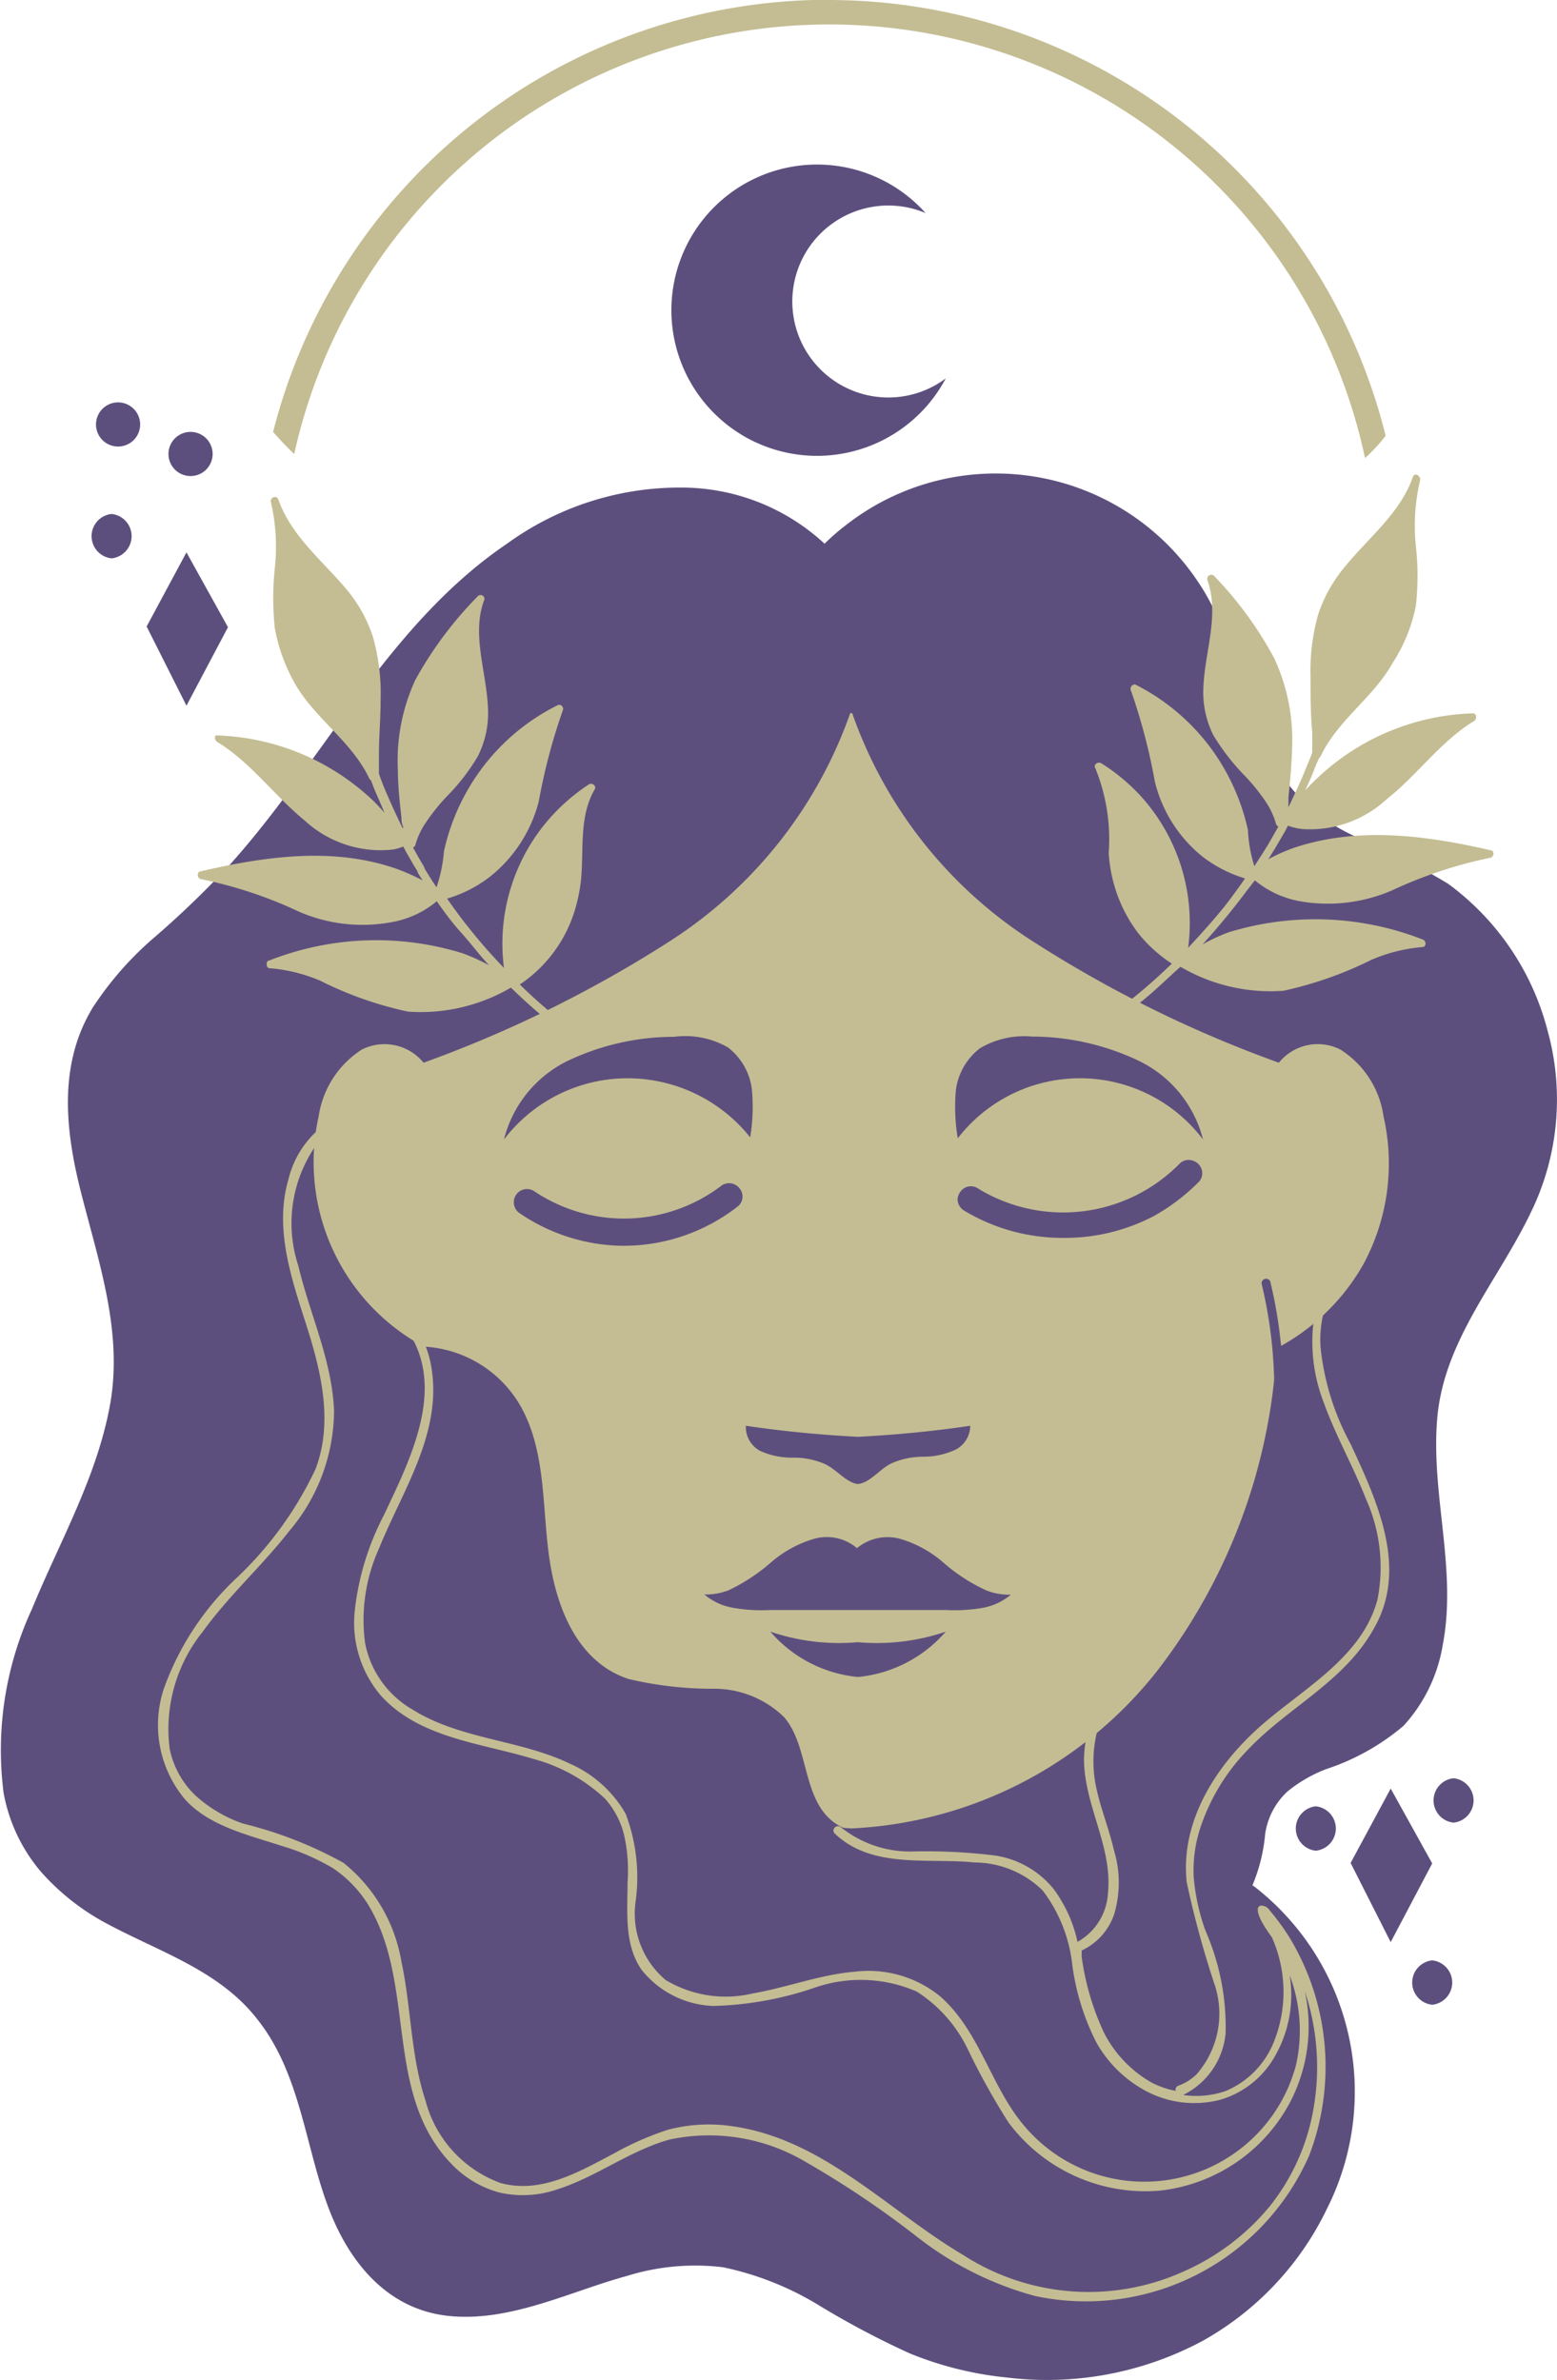 <svg xmlns="http://www.w3.org/2000/svg" viewBox="0 0 64.88 99.18"><defs><style>.cls-1{fill:#c4bd93;}.cls-2{fill:#5d4f7d;}</style></defs><g id="Layer_2" data-name="Layer 2"><g id="OBJECTS"><path class="cls-1" d="M57.74,18.16A23.93,23.93,0,0,0,34.56,0h-.7a23.9,23.9,0,0,0-22.48,18c.28.32.57.63.88.92a22.83,22.83,0,0,1,44.62.17A6.71,6.71,0,0,0,57.74,18.16Z"/><path class="cls-2" d="M59.9,59c-.31,3.2.83,6.36.22,9.55a6.58,6.58,0,0,1-1.63,3.37,9.61,9.61,0,0,1-3.23,1.81,5.88,5.88,0,0,0-1.61.93,3,3,0,0,0-.93,1.77,7.15,7.15,0,0,1-.53,2.14h0l.1.07a10.83,10.83,0,0,1,3,13.42,12.52,12.52,0,0,1-5.18,5.5,13.73,13.73,0,0,1-8.2,1.52,14.45,14.45,0,0,1-4-1,36,36,0,0,1-3.78-2,12.62,12.62,0,0,0-4-1.59,9.6,9.6,0,0,0-4,.36c-2.41.66-4.87,1.93-7.42,1.67s-4.14-2.21-5-4.45c-1-2.6-1.18-5.66-3-7.93-1.56-2-4-2.77-6.18-3.93A9.79,9.79,0,0,1,1.7,78,7,7,0,0,1,.15,74.72a14,14,0,0,1,1.18-7.66c1.15-2.8,2.7-5.48,3.25-8.49s-.44-5.88-1.18-8.78c-.67-2.6-1-5.38.46-7.79a13.74,13.74,0,0,1,2.65-3,39.78,39.78,0,0,0,3.1-3c3.92-4.38,6.58-10,11.53-13.35a12.24,12.24,0,0,1,7.22-2.33,8.77,8.77,0,0,1,6,2.34,8.93,8.93,0,0,1,.87-.76,10.13,10.13,0,0,1,14.68,2.33c1.6,2.35,1.84,5.3,3.27,7.73a7.37,7.37,0,0,0,3.23,2.87,30.92,30.92,0,0,1,3.93,2A11,11,0,0,1,64.5,43a10.72,10.72,0,0,1-.71,7.53C62.44,53.35,60.22,55.79,59.9,59Z"/><path class="cls-1" d="M56.8,52.71a8.93,8.93,0,0,1-3.6,3.48,24,24,0,0,1-5,13.47,17.24,17.24,0,0,1-12.7,6.54,17.28,17.28,0,0,1-12.71-6.54,24,24,0,0,1-5-13.47,8.74,8.74,0,0,1-4.51-9.67,4,4,0,0,1,1.8-2.78,2.1,2.1,0,0,1,2.57.55,51.12,51.12,0,0,0,10.16-5,18.65,18.65,0,0,0,7.62-9.57h.08a18.55,18.55,0,0,0,7.62,9.57,50.59,50.59,0,0,0,10.16,5,2.08,2.08,0,0,1,2.56-.55,3.94,3.94,0,0,1,1.8,2.78A8.83,8.83,0,0,1,56.8,52.71Z"/><path class="cls-2" d="M39.41,68a5.53,5.53,0,0,1-3.66,1.89A5.51,5.51,0,0,1,32.1,68a8.87,8.87,0,0,0,3.65.44A8.9,8.9,0,0,0,39.41,68Z"/><path class="cls-2" d="M26,44.94a6.48,6.48,0,0,0-5,2.55,5,5,0,0,1,2.66-3.28,10.34,10.34,0,0,1,4.43-1,3.57,3.57,0,0,1,2.24.44,2.59,2.59,0,0,1,1,1.75,7.83,7.83,0,0,1-.07,2A6.54,6.54,0,0,0,26,44.94Z"/><path class="cls-2" d="M31.08,59.42c1.55.23,3.11.38,4.67.46,1.57-.08,3.13-.23,4.68-.46a1.13,1.13,0,0,1-.62,1,3.2,3.2,0,0,1-1.34.29,3.24,3.24,0,0,0-1.35.29c-.35.18-.62.49-.95.69a1.08,1.08,0,0,1-.42.16,1,1,0,0,1-.41-.16c-.34-.2-.6-.51-1-.69A3.24,3.24,0,0,0,33,60.75a3.2,3.2,0,0,1-1.34-.29A1.13,1.13,0,0,1,31.08,59.42Z"/><path class="cls-2" d="M50.13,47.49a6.43,6.43,0,0,0-10.22-.05,7.83,7.83,0,0,1-.08-2,2.63,2.63,0,0,1,1-1.75A3.61,3.61,0,0,1,43,43.2a10.37,10.37,0,0,1,4.43,1A5,5,0,0,1,50.13,47.49Z"/><path class="cls-2" d="M41.12,66.29a2.64,2.64,0,0,0,1,.17A2.5,2.5,0,0,1,41,67a6.79,6.79,0,0,1-1.56.1l-3.69,0-3.68,0a6.79,6.79,0,0,1-1.56-.1,2.5,2.5,0,0,1-1.16-.55,2.64,2.64,0,0,0,1-.17,7.73,7.73,0,0,0,1.76-1.15,4.79,4.79,0,0,1,1.82-1,1.94,1.94,0,0,1,1.78.39,2,2,0,0,1,1.79-.39,4.79,4.79,0,0,1,1.82,1A7.31,7.31,0,0,0,41.12,66.29Z"/><path class="cls-2" d="M52.81,86.9a8.56,8.56,0,0,1-4.69,4.26,15.35,15.35,0,0,1-7.58.68,25.75,25.75,0,0,1-6.21-1.58,28,28,0,0,1-5.71-3,29,29,0,0,1-4.92-4.2,28.48,28.48,0,0,1-3.9-5.28A30.38,30.38,0,0,1,17,71.3a32.07,32.07,0,0,1-1.24-7,32.71,32.71,0,0,1,.3-7.06c0-.32.1-.64.16-1a.22.22,0,0,0,.08,0,4.94,4.94,0,0,1,5.42,2.41c1.1,2,.84,4.44,1.23,6.65.34,1.94,1.22,4,3.23,4.67a15.09,15.09,0,0,0,3.61.41,4.17,4.17,0,0,1,2.89,1.19c1.13,1.33.68,3.8,2.47,4.61,1.06.48,2.25,0,3.36,0A2.94,2.94,0,0,1,41,77.73a6.42,6.42,0,0,1,.93,2.76c.14,1.2.11,2.41.3,3.6A5.3,5.3,0,0,0,43.59,87a5.19,5.19,0,0,0,2.62,1.39,5.69,5.69,0,0,0,5.45-2.06,6.79,6.79,0,0,0,1.51-3.72A6.44,6.44,0,0,1,52.81,86.9Z"/><path class="cls-2" d="M30.3,49.72a7,7,0,0,1-8.2.23.18.18,0,0,0-.2.31A7.31,7.31,0,0,0,30.54,50C30.73,49.85,30.49,49.57,30.3,49.72Z"/><path class="cls-2" d="M26,51.92a7.77,7.77,0,0,1-4.35-1.36.55.55,0,0,1,.62-.91,6.7,6.7,0,0,0,7.77-.22h0a.55.55,0,0,1,.78.1.53.53,0,0,1-.09.76,7.73,7.73,0,0,1-4.36,1.62ZM30.53,50Z"/><path class="cls-2" d="M49.4,48.72a7.18,7.18,0,0,1-8.87,1.08c-.2-.12-.37.21-.16.34a7.62,7.62,0,0,0,7.55.15A7.35,7.35,0,0,0,49.68,49C49.84,48.79,49.56,48.55,49.4,48.72Z"/><path class="cls-2" d="M44.28,51.59a7.94,7.94,0,0,1-4.11-1.14A.57.57,0,0,1,39.9,50a.61.61,0,0,1,.29-.49.53.53,0,0,1,.53,0,6.8,6.8,0,0,0,8.42-1h0a.53.53,0,0,1,.53-.15.57.57,0,0,1,.41.4.52.52,0,0,1-.14.51,8.45,8.45,0,0,1-1.84,1.4A8,8,0,0,1,44.28,51.59Z"/><path class="cls-2" d="M52.93,53.4a.19.19,0,0,0-.36.1,18.79,18.79,0,0,1,.5,5.44c0,.23.35.23.37,0A19.13,19.13,0,0,0,52.93,53.4Z"/><path class="cls-1" d="M56.28,60.18a10.73,10.73,0,0,1-1.25-4A4.54,4.54,0,0,1,56,53a3.27,3.27,0,0,1,.63-.55c.2-.13,0-.45-.18-.32a4.07,4.07,0,0,0-1.68,2.7,7,7,0,0,0,.39,3.62c.49,1.37,1.22,2.64,1.75,4a6.94,6.94,0,0,1,.49,4.21c-.63,2.37-3,3.66-4.74,5.16-1.89,1.62-3.49,4-3.21,6.62a40,40,0,0,0,1.17,4.29,3.84,3.84,0,0,1-.76,3.72,2.11,2.11,0,0,1-.75.47.18.18,0,0,0-.12.22A3.77,3.77,0,0,1,48,86.8,5,5,0,0,1,46,84.71a11,11,0,0,1-.93-3.18,2,2,0,0,0,0-.24,2.58,2.58,0,0,0,1.35-1.49,4.62,4.62,0,0,0,0-2.68c-.23-1-.62-1.89-.79-2.88a5.17,5.17,0,0,1,.22-2.53,5.26,5.26,0,0,1,1.59-2.3c.18-.15-.08-.41-.27-.26a5.63,5.63,0,0,0-2,4.15c0,1.92,1.19,3.65,1,5.58a2.49,2.49,0,0,1-1.27,2.05,5.75,5.75,0,0,0-1-2.21,3.89,3.89,0,0,0-2.44-1.39,23.43,23.43,0,0,0-3.35-.17,4.61,4.61,0,0,1-3.06-1c-.18-.17-.44.09-.26.26,1.56,1.48,3.87,1,5.82,1.2a4.08,4.08,0,0,1,2.84,1.17,6.23,6.23,0,0,1,1.23,3.08,10,10,0,0,0,1,3.24,5.14,5.14,0,0,0,2.14,2.07,4.28,4.28,0,0,0,3.06.32,3.86,3.86,0,0,0,2.22-1.76,5.13,5.13,0,0,0,.64-3.42A6.53,6.53,0,0,1,54,86.08a6.54,6.54,0,0,1-11.3,2.54c-1.42-1.65-1.87-4-3.56-5.45a4.73,4.73,0,0,0-3.5-1c-1.46.12-2.84.66-4.28.91a4.86,4.86,0,0,1-3.62-.56,3.61,3.61,0,0,1-1.25-3.3,7.45,7.45,0,0,0-.42-3.63,5,5,0,0,0-2.33-2.09c-2.08-1-4.53-1-6.53-2.24a4.1,4.1,0,0,1-2-2.8,7.24,7.24,0,0,1,.58-3.92c1-2.47,2.7-4.9,2.16-7.7a4.41,4.41,0,0,0-.69-1.64c-.14-.19-.46,0-.32.19,1.71,2.43.14,5.45-.95,7.77a11.21,11.21,0,0,0-1.21,4,4.68,4.68,0,0,0,1.07,3.48c1.6,1.8,4.2,2,6.36,2.66a7,7,0,0,1,3,1.66A3.53,3.53,0,0,1,26,76.45a6.71,6.71,0,0,1,.15,2c0,1.23-.15,2.59.59,3.65a4,4,0,0,0,3,1.5A14.14,14.14,0,0,0,34,82.82a5.85,5.85,0,0,1,4.2.18,5.87,5.87,0,0,1,2.15,2.45,29.6,29.6,0,0,0,1.67,3,7.11,7.11,0,0,0,6.27,2.85,7,7,0,0,0,5.54-3.83,6.84,6.84,0,0,0,.54-4.49,10,10,0,0,1,.38,4.8,8.94,8.94,0,0,1-1.84,4.17,9.73,9.73,0,0,1-3.62,2.73A9.62,9.62,0,0,1,40.17,94c-3.17-1.87-5.86-4.86-9.67-5.39a6.68,6.68,0,0,0-2.67.15,12.61,12.61,0,0,0-2.27,1c-1.43.75-3,1.68-4.7,1.22a5,5,0,0,1-3.13-3.44c-.62-1.87-.59-3.86-1-5.77a6.73,6.73,0,0,0-2.41-4.13A16.88,16.88,0,0,0,10.13,76,5.74,5.74,0,0,1,8.2,74.88a3.7,3.7,0,0,1-1.13-2A6.47,6.47,0,0,1,8.45,68c1.08-1.5,2.47-2.74,3.6-4.19a7.81,7.81,0,0,0,1.87-5c-.08-2.11-1-4-1.49-6.06a5.67,5.67,0,0,1,.84-5.16,3.05,3.05,0,0,1,1.91-1.07c.24,0,.24-.4,0-.37a4,4,0,0,0-3.16,3c-.59,2,.1,4.06.7,5.93s1.21,4.09.43,6.14a15,15,0,0,1-3.33,4.58,11.73,11.73,0,0,0-3,4.6,4.82,4.82,0,0,0,.89,4.59c1,1.11,2.62,1.48,4,1.93a9.51,9.51,0,0,1,2.15.93,5,5,0,0,1,1.68,1.88c1.73,3.27.53,7.6,3.25,10.43a4.31,4.31,0,0,0,2,1.21,4.36,4.36,0,0,0,2.35-.1c1.67-.51,3.07-1.63,4.75-2.1a7.88,7.88,0,0,1,5.63.9,39.79,39.79,0,0,1,4.77,3.21,13.8,13.8,0,0,0,4.85,2.41,10.16,10.16,0,0,0,11.41-5.85,10.38,10.38,0,0,0-.81-9.08,9.4,9.4,0,0,0-.84-1.15c-.13-.27-1.09-.5.1,1.13a5.59,5.59,0,0,1,.06,4.41,3.69,3.69,0,0,1-2,2,3.76,3.76,0,0,1-1.76.16,3.19,3.19,0,0,0,1.77-2.56,10,10,0,0,0-.84-4.29,8.71,8.71,0,0,1-.49-2.25A5.68,5.68,0,0,1,50,76.23a8.47,8.47,0,0,1,2-3.31c1.64-1.74,4-2.83,5.22-5C58.71,65.41,57.4,62.59,56.28,60.18Z"/><path class="cls-1" d="M9.05,30.92c1.41.86,2.38,2.24,3.64,3.27a4.67,4.67,0,0,0,3.53,1.23,1.76,1.76,0,0,0,.58-.14c.05.08.09.16.13.24.16.27.31.55.48.81l.28-.17c-.16-.27-.33-.56-.48-.84a.18.18,0,0,0,.1-.11,3.1,3.1,0,0,1,.37-.83,8.19,8.19,0,0,1,.94-1.19,8.67,8.67,0,0,0,1.29-1.67,4,4,0,0,0,.42-2.08c-.07-1.45-.67-3-.17-4.39a.16.16,0,0,0-.27-.18,15.83,15.83,0,0,0-2.58,3.46,8,8,0,0,0-.73,3.77c0,.67.08,1.35.15,2,0,.08,0,.19.05.31s0,.07,0,.11c-.27-.55-.53-1.12-.77-1.69-.08-.19-.15-.39-.22-.58,0,0,0,0,0,0v-.8c0-.75.07-1.51.07-2.27a8.69,8.69,0,0,0-.32-2.64,6,6,0,0,0-1.17-2.06c-1-1.17-2.25-2.18-2.77-3.66-.07-.2-.37-.09-.31.12a8.19,8.19,0,0,1,.16,2.75,12.08,12.08,0,0,0,0,2.48,7.33,7.33,0,0,0,.88,2.39c.85,1.43,2.35,2.37,3.06,3.89a.16.16,0,0,0,.07.07c.06.16.12.33.19.49s.25.57.37.86c-.15-.17-.3-.33-.46-.49a9.9,9.9,0,0,0-6.51-2.73C8.92,30.61,8.93,30.85,9.05,30.92Z"/><path class="cls-1" d="M8.38,36.64A18,18,0,0,1,12.47,38a6.64,6.64,0,0,0,3.91.42,4,4,0,0,0,1.82-.86c.31.44.62.87,1,1.29s.77.94,1.18,1.38a8.59,8.59,0,0,0-1.07-.49,12.16,12.16,0,0,0-8.09.29c-.15,0-.14.31,0,.32a6.73,6.73,0,0,1,2.12.52A15.25,15.25,0,0,0,17,42.16a7.44,7.44,0,0,0,4.29-1q.8.78,1.65,1.47l.52.41.2-.27a22.31,22.31,0,0,1-2-1.74A5.72,5.72,0,0,0,24,37.77a6.59,6.59,0,0,0,.23-1.34c.08-1.18-.07-2.47.55-3.53.09-.16-.12-.29-.24-.21A8.07,8.07,0,0,0,23,34a7.91,7.91,0,0,0-2,6.34,22.53,22.53,0,0,1-1.51-1.73c-.3-.37-.58-.76-.86-1.16a5.39,5.39,0,0,0,1.77-.9,5.87,5.87,0,0,0,2.05-3.15,24.61,24.61,0,0,1,1-3.79c.06-.12-.07-.29-.21-.22A8.84,8.84,0,0,0,20,32.13a9,9,0,0,0-1.5,3.35,6.25,6.25,0,0,1-.31,1.5c-.18-.26-.35-.54-.52-.82l-.28.17c.07.13.14.24.22.36a9.13,9.13,0,0,0-1.11-.49c-2.66-.92-5.5-.5-8.17.12C8.19,36.36,8.22,36.62,8.38,36.64Z"/><path class="cls-1" d="M61.37,29.73a9.85,9.85,0,0,0-6.51,2.73c-.16.15-.32.31-.47.48.13-.28.26-.57.37-.86s.14-.32.2-.48a.27.27,0,0,0,.07-.08c.71-1.51,2.21-2.46,3-3.89A6.75,6.75,0,0,0,59,25.24,11.34,11.34,0,0,0,59,22.77,8.26,8.26,0,0,1,59.18,20c0-.2-.25-.32-.31-.11-.52,1.48-1.8,2.48-2.77,3.66a6.07,6.07,0,0,0-1.17,2.05,8.73,8.73,0,0,0-.32,2.64c0,.76,0,1.52.07,2.28v.08c0,.24,0,.48,0,.72a.43.43,0,0,1,0,.05c-.07.19-.15.38-.23.57-.23.58-.49,1.14-.76,1.7a.49.49,0,0,1,0-.12c0-.11,0-.22,0-.3.07-.67.13-1.34.15-2a8.07,8.07,0,0,0-.74-3.78A15.42,15.42,0,0,0,50.59,24a.17.17,0,0,0-.28.17c.51,1.43-.09,2.95-.16,4.39a4,4,0,0,0,.41,2.08,9.2,9.2,0,0,0,1.3,1.68,8.11,8.11,0,0,1,.94,1.18,3.24,3.24,0,0,1,.37.83.2.2,0,0,0,.1.12l-.48.84.28.17.48-.82.12-.23a2.41,2.41,0,0,0,.59.14,4.7,4.7,0,0,0,3.52-1.24c1.27-1,2.24-2.4,3.64-3.26C61.54,30,61.55,29.72,61.37,29.73Z"/><path class="cls-1" d="M62.13,35.44c-2.68-.62-5.51-1-8.17-.12a7.34,7.34,0,0,0-1.11.49c.08-.12.15-.24.22-.36l-.28-.17c-.17.28-.35.55-.52.82A5.88,5.88,0,0,1,52,34.59a9,9,0,0,0-1.5-3.35,8.89,8.89,0,0,0-3.17-2.7c-.13-.06-.26.11-.21.22a24.76,24.76,0,0,1,1,3.8,5.76,5.76,0,0,0,2,3.15,5.54,5.54,0,0,0,1.76.9c-.27.39-.55.78-.85,1.16-.48.6-1,1.17-1.52,1.73a7.87,7.87,0,0,0-2-6.35,8,8,0,0,0-1.62-1.34c-.13-.08-.34.05-.25.2a7.86,7.86,0,0,1,.56,3.54,6.16,6.16,0,0,0,.23,1.34,6,6,0,0,0,1,2,5.84,5.84,0,0,0,1.4,1.27,23.77,23.77,0,0,1-2,1.74l.19.26.52-.4c.58-.46,1.12-1,1.65-1.47a7.39,7.39,0,0,0,4.3,1A15.84,15.84,0,0,0,57.15,40a6.74,6.74,0,0,1,2.12-.53c.17,0,.18-.27,0-.32a12.28,12.28,0,0,0-8.09-.29,7.41,7.41,0,0,0-1.07.5c.41-.45.8-.91,1.18-1.38s.65-.85,1-1.29a4.09,4.09,0,0,0,1.82.86A6.74,6.74,0,0,0,58,37.11a18.54,18.54,0,0,1,4.09-1.36C62.25,35.73,62.29,35.47,62.13,35.44Z"/><path class="cls-2" d="M39.41,15.77a6.07,6.07,0,1,1-.84-6.89,4,4,0,1,0,.84,6.89Z"/><polygon class="cls-2" points="7.77 23.02 9.5 26.14 7.77 29.41 6.11 26.11 7.77 23.02"/><path class="cls-2" d="M4.65,21.42a.93.93,0,0,0,0,1.85A.93.93,0,0,0,4.65,21.42Z"/><path class="cls-2" d="M7.94,18a.92.92,0,0,0,0,1.84A.92.92,0,0,0,7.94,18Z"/><path class="cls-2" d="M4.92,16.77a.92.92,0,0,0,0,1.84A.92.92,0,0,0,4.92,16.77Z"/><polygon class="cls-2" points="57.95 74.54 59.68 77.66 57.95 80.94 56.28 77.64 57.95 74.54"/><path class="cls-2" d="M54.83,75.28a.93.93,0,0,0,0,1.85A.93.93,0,0,0,54.83,75.28Z"/><path class="cls-2" d="M59.68,81.7a.93.93,0,0,0,0,1.85A.93.93,0,0,0,59.68,81.7Z"/><path class="cls-2" d="M60.57,74.11a.93.93,0,0,0,0,1.85A.93.93,0,0,0,60.57,74.11Z"/></g></g></svg>